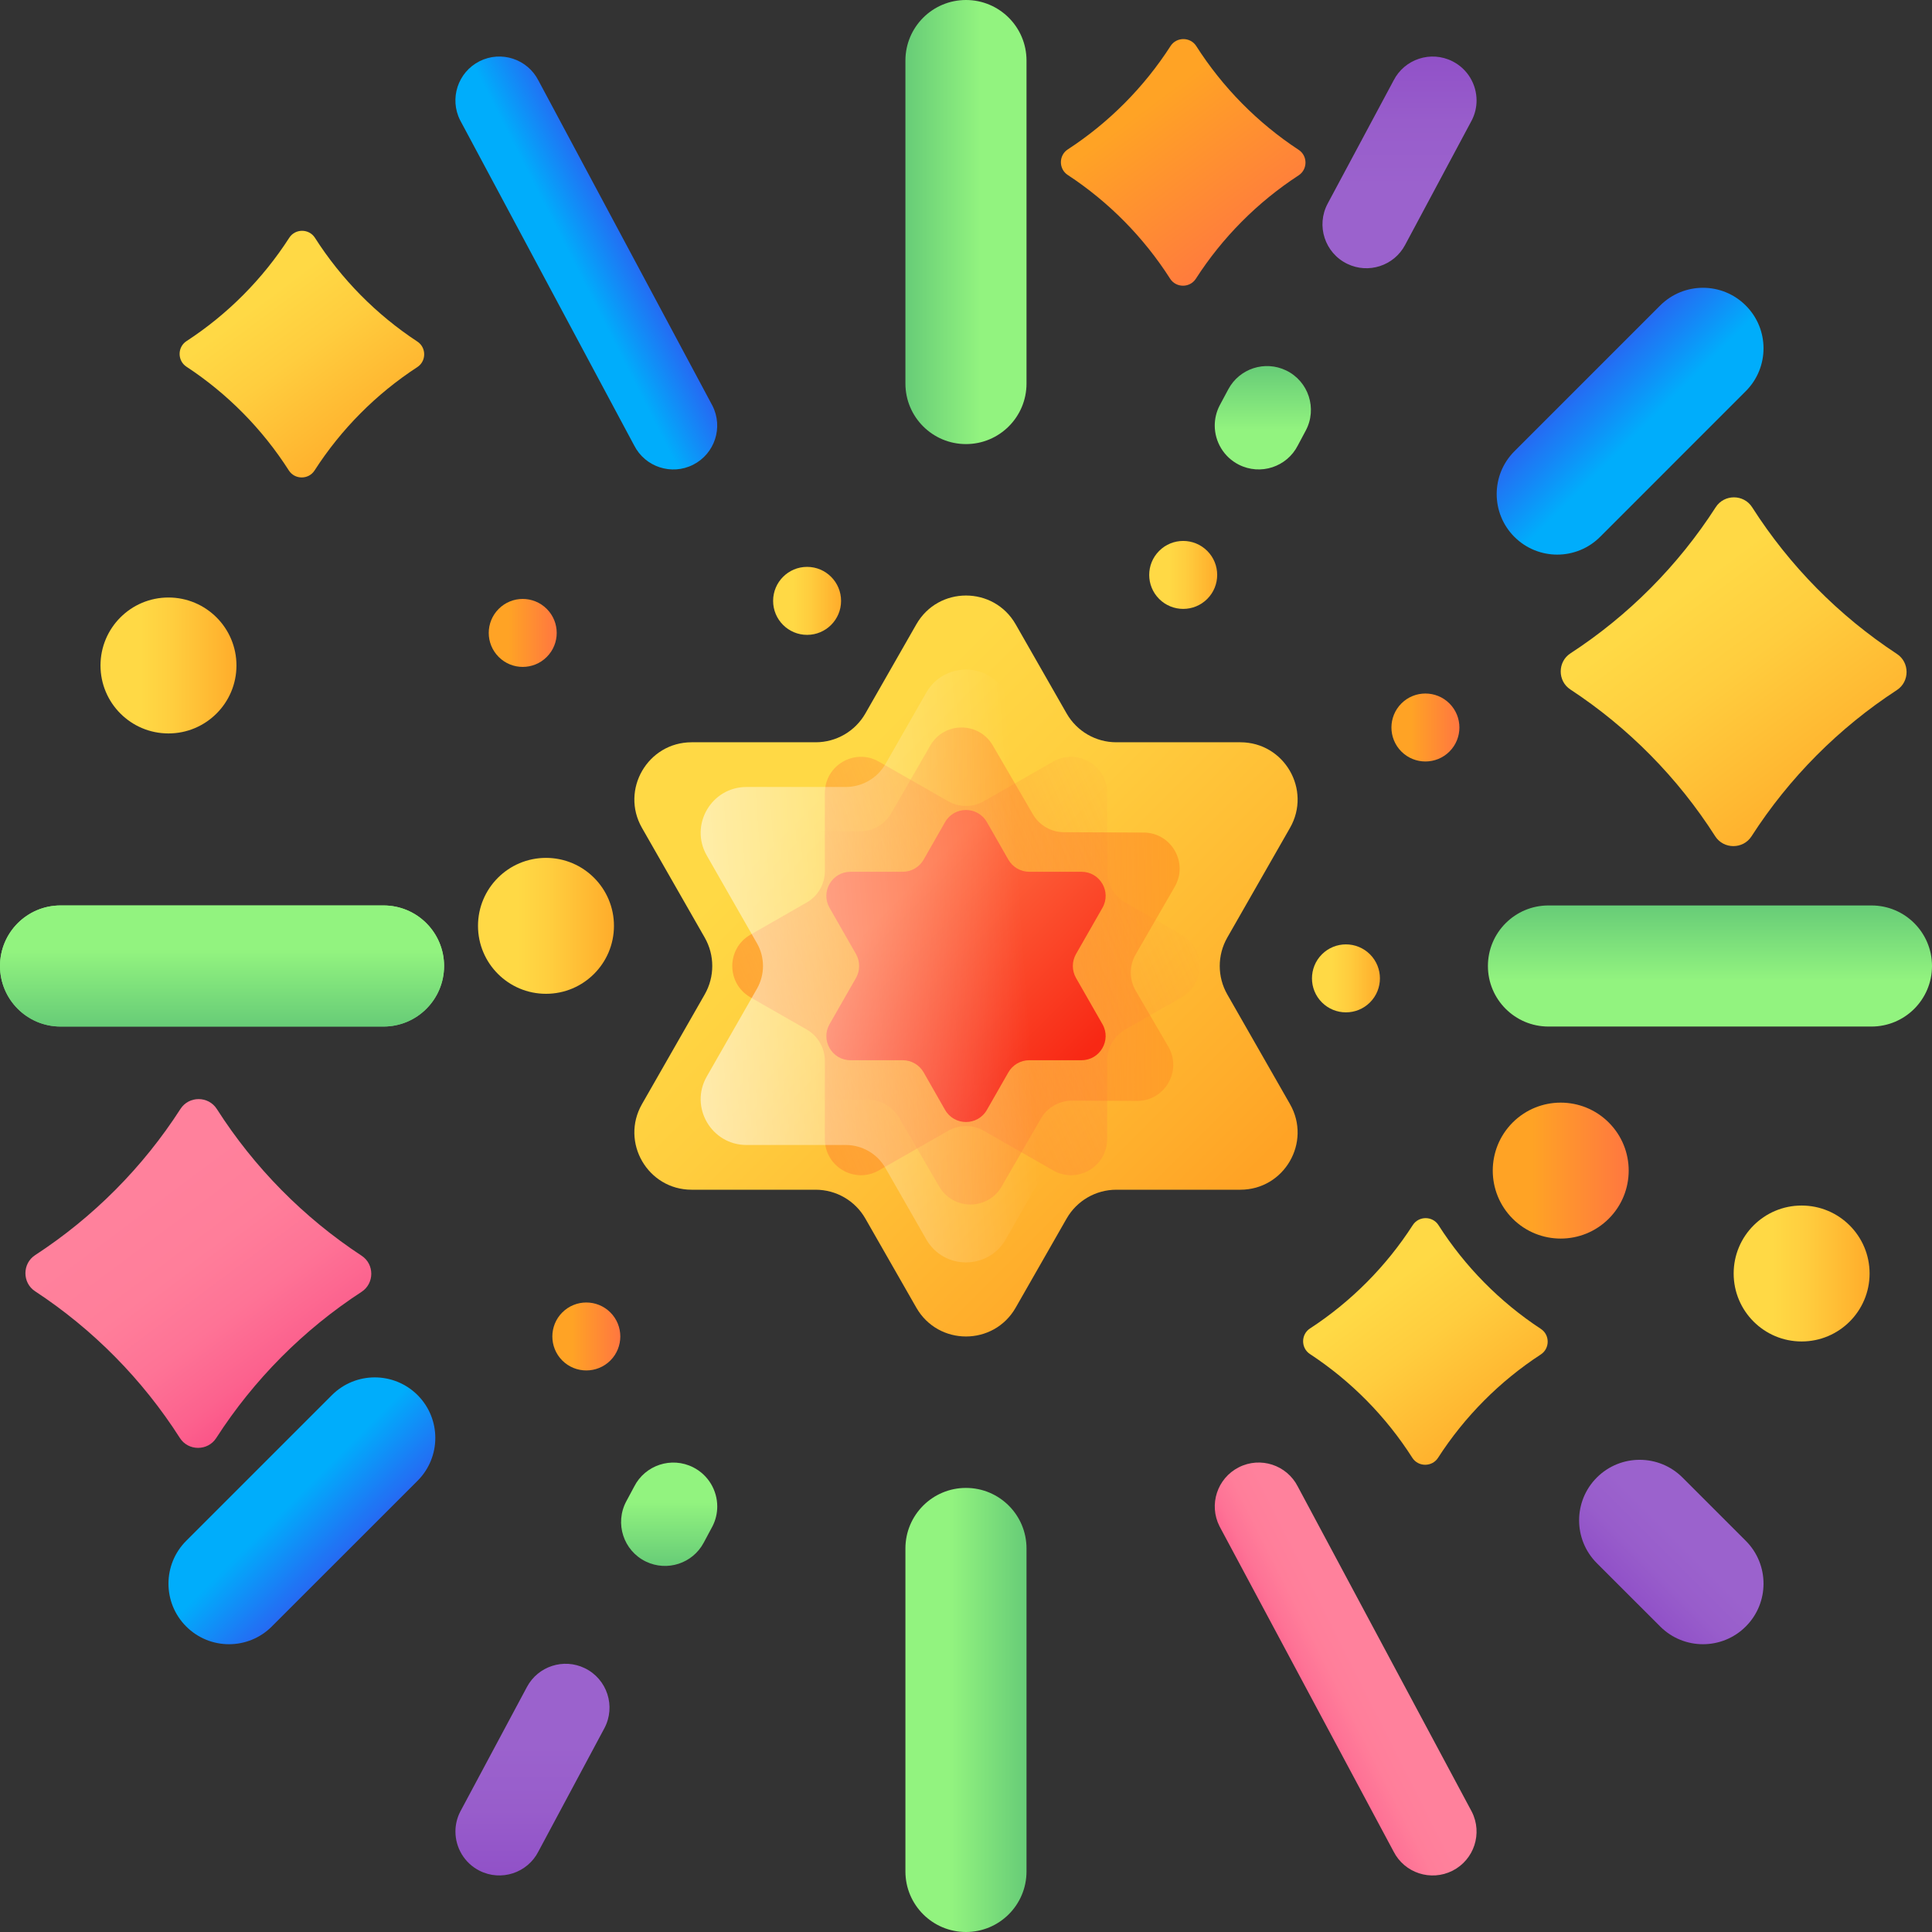 <svg width="56" height="56" viewBox="0 0 56 56" fill="none" xmlns="http://www.w3.org/2000/svg">
<rect x="0" y="0" width="56" height="56" fill="#333333" stroke="none"/>
<path d="M35.573 27.177L37.391 23.997C38.024 22.891 37.225 21.515 35.951 21.515H32.356C31.761 21.515 31.212 21.196 30.916 20.679L29.44 18.097C28.803 16.983 27.197 16.983 26.56 18.097L25.084 20.679C24.788 21.196 24.239 21.515 23.643 21.515H20.049C18.775 21.515 17.976 22.891 18.608 23.997L20.427 27.177C20.718 27.687 20.718 28.313 20.427 28.823L18.608 32.003C17.976 33.109 18.775 34.485 20.048 34.485H23.643C24.238 34.485 24.788 34.804 25.083 35.321L26.56 37.903C27.197 39.017 28.803 39.017 29.44 37.903L30.916 35.321C31.212 34.804 31.761 34.485 32.356 34.485H35.951C37.225 34.485 38.024 33.109 37.391 32.003L35.573 28.823C35.282 28.313 35.282 27.687 35.573 27.177Z" fill="url(#paint0_linear_343_5959)"/>
<path d="M26.061 32.397L27.224 34.393C27.629 35.088 28.633 35.086 29.034 34.39L30.169 32.426C30.356 32.101 30.704 31.901 31.079 31.903L32.956 31.911C33.765 31.914 34.272 31.037 33.864 30.337L32.919 28.716C32.73 28.392 32.729 27.991 32.917 27.666L34.051 25.702C34.453 25.006 33.953 24.136 33.15 24.132L30.839 24.122C30.468 24.121 30.126 23.923 29.939 23.603L28.776 21.606C28.371 20.912 27.367 20.914 26.965 21.61L25.831 23.574C25.643 23.899 25.296 24.099 24.921 24.097L23.044 24.089C22.235 24.086 21.728 24.963 22.136 25.663L23.081 27.284C23.27 27.608 23.27 28.009 23.083 28.334L21.948 30.298C21.547 30.994 22.047 31.864 22.85 31.868L25.161 31.878C25.532 31.879 25.874 32.077 26.061 32.397Z" fill="url(#paint1_linear_343_5959)"/>
<path d="M28.519 32.778L30.525 33.925C31.223 34.324 32.091 33.82 32.091 33.016V30.748C32.091 30.373 32.292 30.026 32.618 29.84L34.247 28.909C34.95 28.507 34.95 27.494 34.247 27.092L32.618 26.16C32.292 25.974 32.091 25.627 32.091 25.252V22.984C32.091 22.18 31.223 21.677 30.525 22.076L28.519 23.223C28.198 23.407 27.802 23.407 27.48 23.223L25.474 22.076C24.777 21.677 23.909 22.18 23.909 22.984V25.252C23.909 25.627 23.708 25.974 23.381 26.16L21.753 27.092C21.05 27.494 21.05 28.507 21.753 28.909L23.381 29.84C23.707 30.027 23.909 30.373 23.909 30.749V33.017C23.909 33.82 24.777 34.324 25.474 33.925L27.48 32.778C27.802 32.594 28.198 32.594 28.519 32.778Z" fill="url(#paint2_linear_343_5959)"/>
<path d="M31.189 27.653L31.955 26.314C32.221 25.849 31.885 25.269 31.348 25.269H29.834C29.584 25.269 29.352 25.135 29.228 24.917L28.606 23.83C28.338 23.361 27.661 23.361 27.393 23.83L26.772 24.917C26.647 25.135 26.416 25.269 26.165 25.269H24.651C24.115 25.269 23.779 25.849 24.045 26.314L24.811 27.653C24.933 27.868 24.933 28.132 24.811 28.347L24.045 29.686C23.779 30.151 24.115 30.731 24.651 30.731H26.165C26.416 30.731 26.647 30.865 26.772 31.083L27.393 32.17C27.662 32.639 28.338 32.639 28.606 32.17L29.228 31.083C29.352 30.865 29.584 30.731 29.834 30.731H31.348C31.884 30.731 32.221 30.151 31.955 29.686L31.189 28.347C31.066 28.132 31.066 27.868 31.189 27.653Z" fill="url(#paint3_linear_343_5959)"/>
<path d="M34.059 27.341L35.514 24.797C36.02 23.912 35.381 22.811 34.362 22.811H31.485C31.009 22.811 30.57 22.556 30.333 22.143L29.152 20.077C28.642 19.186 27.357 19.186 26.848 20.077L25.667 22.143C25.43 22.556 24.991 22.811 24.514 22.811H21.638C20.619 22.811 19.98 23.913 20.486 24.797L21.941 27.341C22.174 27.749 22.174 28.251 21.941 28.659L20.486 31.203C19.98 32.087 20.619 33.188 21.638 33.188H24.514C24.99 33.188 25.43 33.444 25.666 33.857L26.848 35.923C27.357 36.814 28.642 36.814 29.152 35.923L30.333 33.857C30.569 33.444 31.009 33.188 31.485 33.188H34.361C35.38 33.188 36.019 32.087 35.513 31.203L34.059 28.659C33.825 28.251 33.825 27.749 34.059 27.341Z" fill="url(#paint4_linear_343_5959)"/>
<path d="M15.826 28.806C16.914 28.806 17.796 27.924 17.796 26.836C17.796 25.748 16.914 24.866 15.826 24.866C14.738 24.866 13.855 25.748 13.855 26.836C13.855 27.924 14.738 28.806 15.826 28.806Z" fill="url(#paint5_linear_343_5959)"/>
<path d="M52.221 38.883C53.309 38.883 54.191 38.001 54.191 36.913C54.191 35.825 53.309 34.943 52.221 34.943C51.133 34.943 50.251 35.825 50.251 36.913C50.251 38.001 51.133 38.883 52.221 38.883Z" fill="url(#paint6_linear_343_5959)"/>
<path d="M4.883 21.259C5.971 21.259 6.854 20.377 6.854 19.289C6.854 18.201 5.971 17.319 4.883 17.319C3.795 17.319 2.913 18.201 2.913 19.289C2.913 20.377 3.795 21.259 4.883 21.259Z" fill="url(#paint7_linear_343_5959)"/>
<path d="M46.631 32.537C47.401 33.307 47.401 34.554 46.631 35.324C45.862 36.093 44.614 36.093 43.845 35.324C43.076 34.554 43.076 33.307 43.845 32.537C44.614 31.768 45.862 31.768 46.631 32.537Z" fill="url(#paint8_linear_343_5959)"/>
<path d="M15.848 17.649C16.233 18.034 16.233 18.657 15.848 19.042C15.463 19.427 14.839 19.427 14.455 19.042C14.07 18.657 14.07 18.034 14.455 17.649C14.839 17.264 15.463 17.264 15.848 17.649Z" fill="url(#paint9_linear_343_5959)"/>
<path d="M17.692 38.042C18.076 38.426 18.076 39.05 17.692 39.435C17.307 39.819 16.683 39.819 16.298 39.435C15.914 39.05 15.914 38.426 16.298 38.042C16.683 37.657 17.307 37.657 17.692 38.042Z" fill="url(#paint10_linear_343_5959)"/>
<path d="M42.013 20.39C42.398 20.775 42.398 21.399 42.013 21.784C41.628 22.168 41.004 22.168 40.62 21.784C40.235 21.399 40.235 20.775 40.62 20.39C41.004 20.006 41.628 20.006 42.013 20.39Z" fill="url(#paint11_linear_343_5959)"/>
<path d="M39.71 27.662C40.094 28.047 40.094 28.67 39.71 29.055C39.325 29.44 38.701 29.44 38.316 29.055C37.932 28.67 37.932 28.047 38.316 27.662C38.701 27.277 39.325 27.277 39.71 27.662Z" fill="url(#paint12_linear_343_5959)"/>
<path d="M34.992 15.968C35.377 16.352 35.377 16.976 34.992 17.361C34.607 17.746 33.983 17.745 33.599 17.361C33.214 16.976 33.214 16.352 33.599 15.968C33.983 15.583 34.607 15.583 34.992 15.968Z" fill="url(#paint13_linear_343_5959)"/>
<path d="M23.394 18.402C23.938 18.402 24.379 17.961 24.379 17.417C24.379 16.873 23.938 16.431 23.394 16.431C22.85 16.431 22.409 16.873 22.409 17.417C22.409 17.961 22.85 18.402 23.394 18.402Z" fill="url(#paint14_linear_343_5959)"/>
<path d="M1.755 29.755H11.117C12.087 29.755 12.872 28.969 12.872 28C12.872 27.031 12.087 26.245 11.117 26.245H1.755C0.786 26.245 0 27.031 0 28C0 28.969 0.786 29.755 1.755 29.755Z" fill="url(#paint15_linear_343_5959)"/>
<path d="M7.879 47.144L12.104 42.92C12.789 42.235 12.789 41.123 12.104 40.438C11.418 39.753 10.307 39.753 9.621 40.438L5.397 44.662C4.712 45.347 4.712 46.459 5.397 47.144C6.083 47.83 7.194 47.83 7.879 47.144Z" fill="url(#paint16_linear_343_5959)"/>
<path d="M46.285 45.309L48.121 47.144C48.806 47.83 49.917 47.83 50.603 47.144C51.288 46.459 51.288 45.347 50.603 44.662L48.768 42.827C48.082 42.142 46.971 42.142 46.285 42.827C45.6 43.512 45.6 44.624 46.285 45.309Z" fill="url(#paint17_linear_343_5959)"/>
<path d="M16.948 48.352C17.599 48.666 17.858 49.46 17.516 50.098L15.607 53.664C15.29 54.29 14.524 54.541 13.898 54.223C13.456 53.999 13.201 53.551 13.201 53.088C13.201 52.895 13.245 52.699 13.339 52.514L15.274 48.897C15.595 48.296 16.334 48.056 16.948 48.352Z" fill="url(#paint18_linear_343_5959)"/>
<path d="M20.79 43.666C20.79 43.859 20.746 44.056 20.652 44.24L20.396 44.718C20.075 45.319 19.336 45.559 18.722 45.263C18.071 44.949 17.812 44.155 18.153 43.517L18.382 43.09C18.699 42.464 19.465 42.213 20.093 42.531C20.534 42.755 20.79 43.203 20.79 43.666Z" fill="url(#paint19_linear_343_5959)"/>
<path d="M35.348 44.24L40.392 53.664C40.709 54.291 41.475 54.541 42.102 54.224C42.729 53.906 42.979 53.14 42.661 52.514L37.618 43.09C37.3 42.463 36.535 42.212 35.908 42.53C35.281 42.848 35.031 43.613 35.348 44.24Z" fill="url(#paint20_linear_343_5959)"/>
<path d="M26.244 1.755V11.117C26.244 12.087 27.03 12.872 27.999 12.872C28.969 12.872 29.754 12.087 29.754 11.117V1.755C29.754 0.786 28.969 0 27.999 0C27.03 0 26.244 0.786 26.244 1.755Z" fill="url(#paint21_linear_343_5959)"/>
<path d="M1.755 29.755H11.117C12.087 29.755 12.872 28.969 12.872 28C12.872 27.031 12.087 26.245 11.117 26.245H1.755C0.786 26.245 0 27.031 0 28C0 28.969 0.786 29.755 1.755 29.755Z" fill="url(#paint22_linear_343_5959)"/>
<path d="M54.245 26.245H44.883C43.914 26.245 43.128 27.031 43.128 28C43.128 28.969 43.914 29.755 44.883 29.755H54.245C55.215 29.755 56 28.969 56 28C56 27.031 55.215 26.245 54.245 26.245Z" fill="url(#paint23_linear_343_5959)"/>
<path d="M29.754 54.245V44.883C29.754 43.913 28.969 43.128 27.999 43.128C27.03 43.128 26.244 43.913 26.244 44.883V54.245C26.244 55.214 27.03 56 27.999 56C28.969 56 29.754 55.214 29.754 54.245Z" fill="url(#paint24_linear_343_5959)"/>
<path d="M48.12 8.856L43.896 13.08C43.211 13.765 43.211 14.877 43.896 15.562C44.582 16.247 45.693 16.247 46.379 15.562L50.602 11.338C51.288 10.652 51.288 9.541 50.602 8.856C49.917 8.17 48.806 8.17 48.12 8.856Z" fill="url(#paint25_linear_343_5959)"/>
<path d="M39.052 7.648C38.4 7.333 38.142 6.54 38.483 5.902L40.392 2.336C40.71 1.71 41.475 1.459 42.102 1.777C42.544 2.001 42.799 2.449 42.799 2.912C42.799 3.105 42.755 3.301 42.661 3.486L40.726 7.103C40.405 7.704 39.666 7.945 39.052 7.648Z" fill="url(#paint26_linear_343_5959)"/>
<path d="M35.21 12.334C35.21 12.141 35.255 11.944 35.348 11.76L35.604 11.282C35.926 10.681 36.664 10.441 37.278 10.737C37.93 11.051 38.188 11.845 37.847 12.482L37.619 12.91C37.301 13.536 36.535 13.787 35.908 13.469C35.466 13.245 35.21 12.797 35.21 12.334Z" fill="url(#paint27_linear_343_5959)"/>
<path d="M20.651 11.76L15.608 2.336C15.29 1.709 14.524 1.459 13.898 1.776C13.271 2.094 13.02 2.86 13.338 3.487L18.381 12.91C18.699 13.537 19.465 13.788 20.092 13.47C20.718 13.152 20.969 12.387 20.651 11.76Z" fill="url(#paint28_linear_343_5959)"/>
<path d="M10.48 37.445C8.795 38.543 7.357 39.99 6.267 41.683C6.022 42.063 5.457 42.062 5.214 41.681C4.131 39.984 2.698 38.532 1.016 37.427C0.643 37.182 0.644 36.625 1.018 36.381C2.704 35.282 4.142 33.836 5.231 32.143C5.476 31.762 6.041 31.763 6.285 32.145C7.368 33.841 8.801 35.293 10.482 36.398C10.856 36.643 10.855 37.201 10.48 37.445Z" fill="url(#paint29_linear_343_5959)"/>
<path d="M54.982 20.002C53.296 21.101 51.858 22.547 50.769 24.24C50.524 24.621 49.959 24.62 49.715 24.238C48.632 22.541 47.199 21.089 45.518 19.985C45.144 19.74 45.145 19.182 45.52 18.938C47.205 17.84 48.643 16.393 49.732 14.7C49.977 14.32 50.543 14.321 50.786 14.702C51.869 16.399 53.302 17.851 54.984 18.955C55.357 19.201 55.356 19.758 54.982 20.002Z" fill="url(#paint30_linear_343_5959)"/>
<path d="M12.096 10.641C10.904 11.417 9.887 12.441 9.117 13.638C8.944 13.907 8.544 13.906 8.372 13.636C7.606 12.437 6.593 11.41 5.404 10.629C5.14 10.455 5.14 10.061 5.405 9.888C6.597 9.112 7.614 8.088 8.384 6.892C8.557 6.622 8.957 6.623 9.129 6.893C9.895 8.093 10.908 9.119 12.098 9.901C12.362 10.074 12.361 10.468 12.096 10.641Z" fill="url(#paint31_linear_343_5959)"/>
<path d="M44.662 39.259C43.47 40.036 42.453 41.059 41.682 42.256C41.509 42.525 41.109 42.524 40.937 42.255C40.172 41.055 39.158 40.028 37.969 39.247C37.705 39.073 37.706 38.679 37.97 38.507C39.162 37.73 40.179 36.707 40.95 35.51C41.123 35.241 41.523 35.241 41.695 35.511C42.461 36.711 43.474 37.738 44.663 38.519C44.927 38.692 44.926 39.086 44.662 39.259Z" fill="url(#paint32_linear_343_5959)"/>
<path d="M37.641 5.083C36.449 5.86 35.432 6.883 34.662 8.08C34.489 8.349 34.089 8.348 33.917 8.079C33.151 6.879 32.138 5.852 30.948 5.071C30.684 4.898 30.685 4.503 30.95 4.331C32.142 3.554 33.159 2.531 33.929 1.334C34.102 1.065 34.502 1.066 34.674 1.335C35.44 2.535 36.453 3.562 37.642 4.343C37.907 4.516 37.906 4.911 37.641 5.083Z" fill="url(#paint33_linear_343_5959)"/>
<defs>
<linearGradient id="paint0_linear_343_5959" x1="23.316" y1="23.316" x2="35.129" y2="35.129" gradientUnits="userSpaceOnUse">
<stop stop-color="#FFD945"/>
<stop offset="0.304" stop-color="#FFCD3E"/>
<stop offset="0.856" stop-color="#FFAD2B"/>
<stop offset="1" stop-color="#FFA325"/>
</linearGradient>
<linearGradient id="paint1_linear_343_5959" x1="23.641" y1="27.958" x2="34.958" y2="27.958" gradientUnits="userSpaceOnUse">
<stop stop-color="#FF7044" stop-opacity="0"/>
<stop offset="1" stop-color="#FFA325"/>
</linearGradient>
<linearGradient id="paint2_linear_343_5959" x1="34.172" y1="25.372" x2="16.205" y2="33.032" gradientUnits="userSpaceOnUse">
<stop stop-color="#FF7044" stop-opacity="0"/>
<stop offset="1" stop-color="#FFA325"/>
</linearGradient>
<linearGradient id="paint3_linear_343_5959" x1="26.028" y1="26.029" x2="31.003" y2="31.004" gradientUnits="userSpaceOnUse">
<stop stop-color="#FF7044"/>
<stop offset="1" stop-color="#F82814"/>
</linearGradient>
<linearGradient id="paint4_linear_343_5959" x1="29.696" y1="27.837" x2="12.603" y2="29.052" gradientUnits="userSpaceOnUse">
<stop stop-color="white" stop-opacity="0"/>
<stop offset="1" stop-color="white"/>
</linearGradient>
<linearGradient id="paint5_linear_343_5959" x1="15.01" y1="26.794" x2="18.226" y2="26.794" gradientUnits="userSpaceOnUse">
<stop stop-color="#FFD945"/>
<stop offset="0.304" stop-color="#FFCD3E"/>
<stop offset="0.856" stop-color="#FFAD2B"/>
<stop offset="1" stop-color="#FFA325"/>
</linearGradient>
<linearGradient id="paint6_linear_343_5959" x1="51.4" y1="36.869" x2="54.616" y2="36.869" gradientUnits="userSpaceOnUse">
<stop stop-color="#FFD945"/>
<stop offset="0.304" stop-color="#FFCD3E"/>
<stop offset="0.856" stop-color="#FFAD2B"/>
<stop offset="1" stop-color="#FFA325"/>
</linearGradient>
<linearGradient id="paint7_linear_343_5959" x1="4.07" y1="19.248" x2="7.286" y2="19.248" gradientUnits="userSpaceOnUse">
<stop stop-color="#FFD945"/>
<stop offset="0.304" stop-color="#FFCD3E"/>
<stop offset="0.856" stop-color="#FFAD2B"/>
<stop offset="1" stop-color="#FFA325"/>
</linearGradient>
<linearGradient id="paint8_linear_343_5959" x1="44.419" y1="33.887" x2="47.635" y2="33.887" gradientUnits="userSpaceOnUse">
<stop stop-color="#FFA325"/>
<stop offset="1" stop-color="#FF7044"/>
</linearGradient>
<linearGradient id="paint9_linear_343_5959" x1="14.741" y1="18.305" x2="16.349" y2="18.305" gradientUnits="userSpaceOnUse">
<stop stop-color="#FFA325"/>
<stop offset="1" stop-color="#FF7044"/>
</linearGradient>
<linearGradient id="paint10_linear_343_5959" x1="16.585" y1="38.694" x2="18.193" y2="38.694" gradientUnits="userSpaceOnUse">
<stop stop-color="#FFA325"/>
<stop offset="1" stop-color="#FF7044"/>
</linearGradient>
<linearGradient id="paint11_linear_343_5959" x1="40.902" y1="21.046" x2="42.51" y2="21.046" gradientUnits="userSpaceOnUse">
<stop stop-color="#FFA325"/>
<stop offset="1" stop-color="#FF7044"/>
</linearGradient>
<linearGradient id="paint12_linear_343_5959" x1="38.6" y1="28.316" x2="40.208" y2="28.316" gradientUnits="userSpaceOnUse">
<stop stop-color="#FFD945"/>
<stop offset="0.304" stop-color="#FFCD3E"/>
<stop offset="0.856" stop-color="#FFAD2B"/>
<stop offset="1" stop-color="#FFA325"/>
</linearGradient>
<linearGradient id="paint13_linear_343_5959" x1="33.883" y1="16.624" x2="35.491" y2="16.624" gradientUnits="userSpaceOnUse">
<stop stop-color="#FFD945"/>
<stop offset="0.304" stop-color="#FFCD3E"/>
<stop offset="0.856" stop-color="#FFAD2B"/>
<stop offset="1" stop-color="#FFA325"/>
</linearGradient>
<linearGradient id="paint14_linear_343_5959" x1="22.983" y1="17.376" x2="24.591" y2="17.376" gradientUnits="userSpaceOnUse">
<stop stop-color="#FFD945"/>
<stop offset="0.304" stop-color="#FFCD3E"/>
<stop offset="0.856" stop-color="#FFAD2B"/>
<stop offset="1" stop-color="#FFA325"/>
</linearGradient>
<linearGradient id="paint15_linear_343_5959" x1="6.436" y1="27.591" x2="6.436" y2="31.203" gradientUnits="userSpaceOnUse">
<stop stop-color="#92F37F"/>
<stop offset="1" stop-color="#4AB272"/>
</linearGradient>
<linearGradient id="paint16_linear_343_5959" x1="8.48" y1="43.488" x2="11.033" y2="46.042" gradientUnits="userSpaceOnUse">
<stop stop-color="#00ADFB"/>
<stop offset="1" stop-color="#3F3CED"/>
</linearGradient>
<linearGradient id="paint17_linear_343_5959" x1="48.742" y1="44.693" x2="46.189" y2="47.246" gradientUnits="userSpaceOnUse">
<stop stop-color="#9B62CD"/>
<stop offset="0.3" stop-color="#985DCB"/>
<stop offset="0.672" stop-color="#8F4EC7"/>
<stop offset="1" stop-color="#833AC1"/>
</linearGradient>
<linearGradient id="paint18_linear_343_5959" x1="15.434" y1="50.579" x2="15.434" y2="56.891" gradientUnits="userSpaceOnUse">
<stop stop-color="#9B62CD"/>
<stop offset="0.3" stop-color="#985DCB"/>
<stop offset="0.672" stop-color="#8F4EC7"/>
<stop offset="1" stop-color="#833AC1"/>
</linearGradient>
<linearGradient id="paint19_linear_343_5959" x1="19.396" y1="43.542" x2="19.396" y2="46.626" gradientUnits="userSpaceOnUse">
<stop stop-color="#92F37F"/>
<stop offset="1" stop-color="#4AB272"/>
</linearGradient>
<linearGradient id="paint20_linear_343_5959" x1="39.303" y1="48.232" x2="36.749" y2="49.526" gradientUnits="userSpaceOnUse">
<stop stop-color="#FF819C"/>
<stop offset="0.259" stop-color="#FF7E9A"/>
<stop offset="0.476" stop-color="#FE7396"/>
<stop offset="0.676" stop-color="#FC628E"/>
<stop offset="0.867" stop-color="#FA4A83"/>
<stop offset="1" stop-color="#F83479"/>
</linearGradient>
<linearGradient id="paint21_linear_343_5959" x1="28.408" y1="6.436" x2="24.797" y2="6.436" gradientUnits="userSpaceOnUse">
<stop stop-color="#92F37F"/>
<stop offset="1" stop-color="#4AB272"/>
</linearGradient>
<linearGradient id="paint22_linear_343_5959" x1="6.436" y1="27.591" x2="6.436" y2="31.203" gradientUnits="userSpaceOnUse">
<stop stop-color="#92F37F"/>
<stop offset="1" stop-color="#4AB272"/>
</linearGradient>
<linearGradient id="paint23_linear_343_5959" x1="49.564" y1="28.409" x2="49.564" y2="24.797" gradientUnits="userSpaceOnUse">
<stop stop-color="#92F37F"/>
<stop offset="1" stop-color="#4AB272"/>
</linearGradient>
<linearGradient id="paint24_linear_343_5959" x1="27.591" y1="49.564" x2="31.202" y2="49.564" gradientUnits="userSpaceOnUse">
<stop stop-color="#92F37F"/>
<stop offset="1" stop-color="#4AB272"/>
</linearGradient>
<linearGradient id="paint25_linear_343_5959" x1="47.52" y1="12.507" x2="44.967" y2="9.954" gradientUnits="userSpaceOnUse">
<stop stop-color="#00ADFB"/>
<stop offset="1" stop-color="#3F3CED"/>
</linearGradient>
<linearGradient id="paint26_linear_343_5959" x1="40.566" y1="5.421" x2="40.566" y2="-0.891" gradientUnits="userSpaceOnUse">
<stop stop-color="#9B62CD"/>
<stop offset="0.3" stop-color="#985DCB"/>
<stop offset="0.672" stop-color="#8F4EC7"/>
<stop offset="1" stop-color="#833AC1"/>
</linearGradient>
<linearGradient id="paint27_linear_343_5959" x1="36.604" y1="12.458" x2="36.604" y2="9.374" gradientUnits="userSpaceOnUse">
<stop stop-color="#92F37F"/>
<stop offset="1" stop-color="#4AB272"/>
</linearGradient>
<linearGradient id="paint28_linear_343_5959" x1="16.694" y1="7.766" x2="19.248" y2="6.472" gradientUnits="userSpaceOnUse">
<stop stop-color="#00ADFB"/>
<stop offset="1" stop-color="#3F3CED"/>
</linearGradient>
<linearGradient id="paint29_linear_343_5959" x1="4.108" y1="34.726" x2="9.411" y2="41.827" gradientUnits="userSpaceOnUse">
<stop stop-color="#FF819C"/>
<stop offset="0.259" stop-color="#FF7E9A"/>
<stop offset="0.476" stop-color="#FE7396"/>
<stop offset="0.676" stop-color="#FC628E"/>
<stop offset="0.867" stop-color="#FA4A83"/>
<stop offset="1" stop-color="#F83479"/>
</linearGradient>
<linearGradient id="paint30_linear_343_5959" x1="48.613" y1="17.293" x2="53.916" y2="24.394" gradientUnits="userSpaceOnUse">
<stop stop-color="#FFD945"/>
<stop offset="0.304" stop-color="#FFCD3E"/>
<stop offset="0.856" stop-color="#FFAD2B"/>
<stop offset="1" stop-color="#FFA325"/>
</linearGradient>
<linearGradient id="paint31_linear_343_5959" x1="7.593" y1="8.719" x2="11.344" y2="13.741" gradientUnits="userSpaceOnUse">
<stop stop-color="#FFD945"/>
<stop offset="0.304" stop-color="#FFCD3E"/>
<stop offset="0.856" stop-color="#FFAD2B"/>
<stop offset="1" stop-color="#FFA325"/>
</linearGradient>
<linearGradient id="paint32_linear_343_5959" x1="40.153" y1="37.344" x2="43.903" y2="42.365" gradientUnits="userSpaceOnUse">
<stop stop-color="#FFD945"/>
<stop offset="0.304" stop-color="#FFCD3E"/>
<stop offset="0.856" stop-color="#FFAD2B"/>
<stop offset="1" stop-color="#FFA325"/>
</linearGradient>
<linearGradient id="paint33_linear_343_5959" x1="33.139" y1="3.167" x2="36.89" y2="8.188" gradientUnits="userSpaceOnUse">
<stop stop-color="#FFA325"/>
<stop offset="1" stop-color="#FF7044"/>
</linearGradient>
</defs>
</svg>
